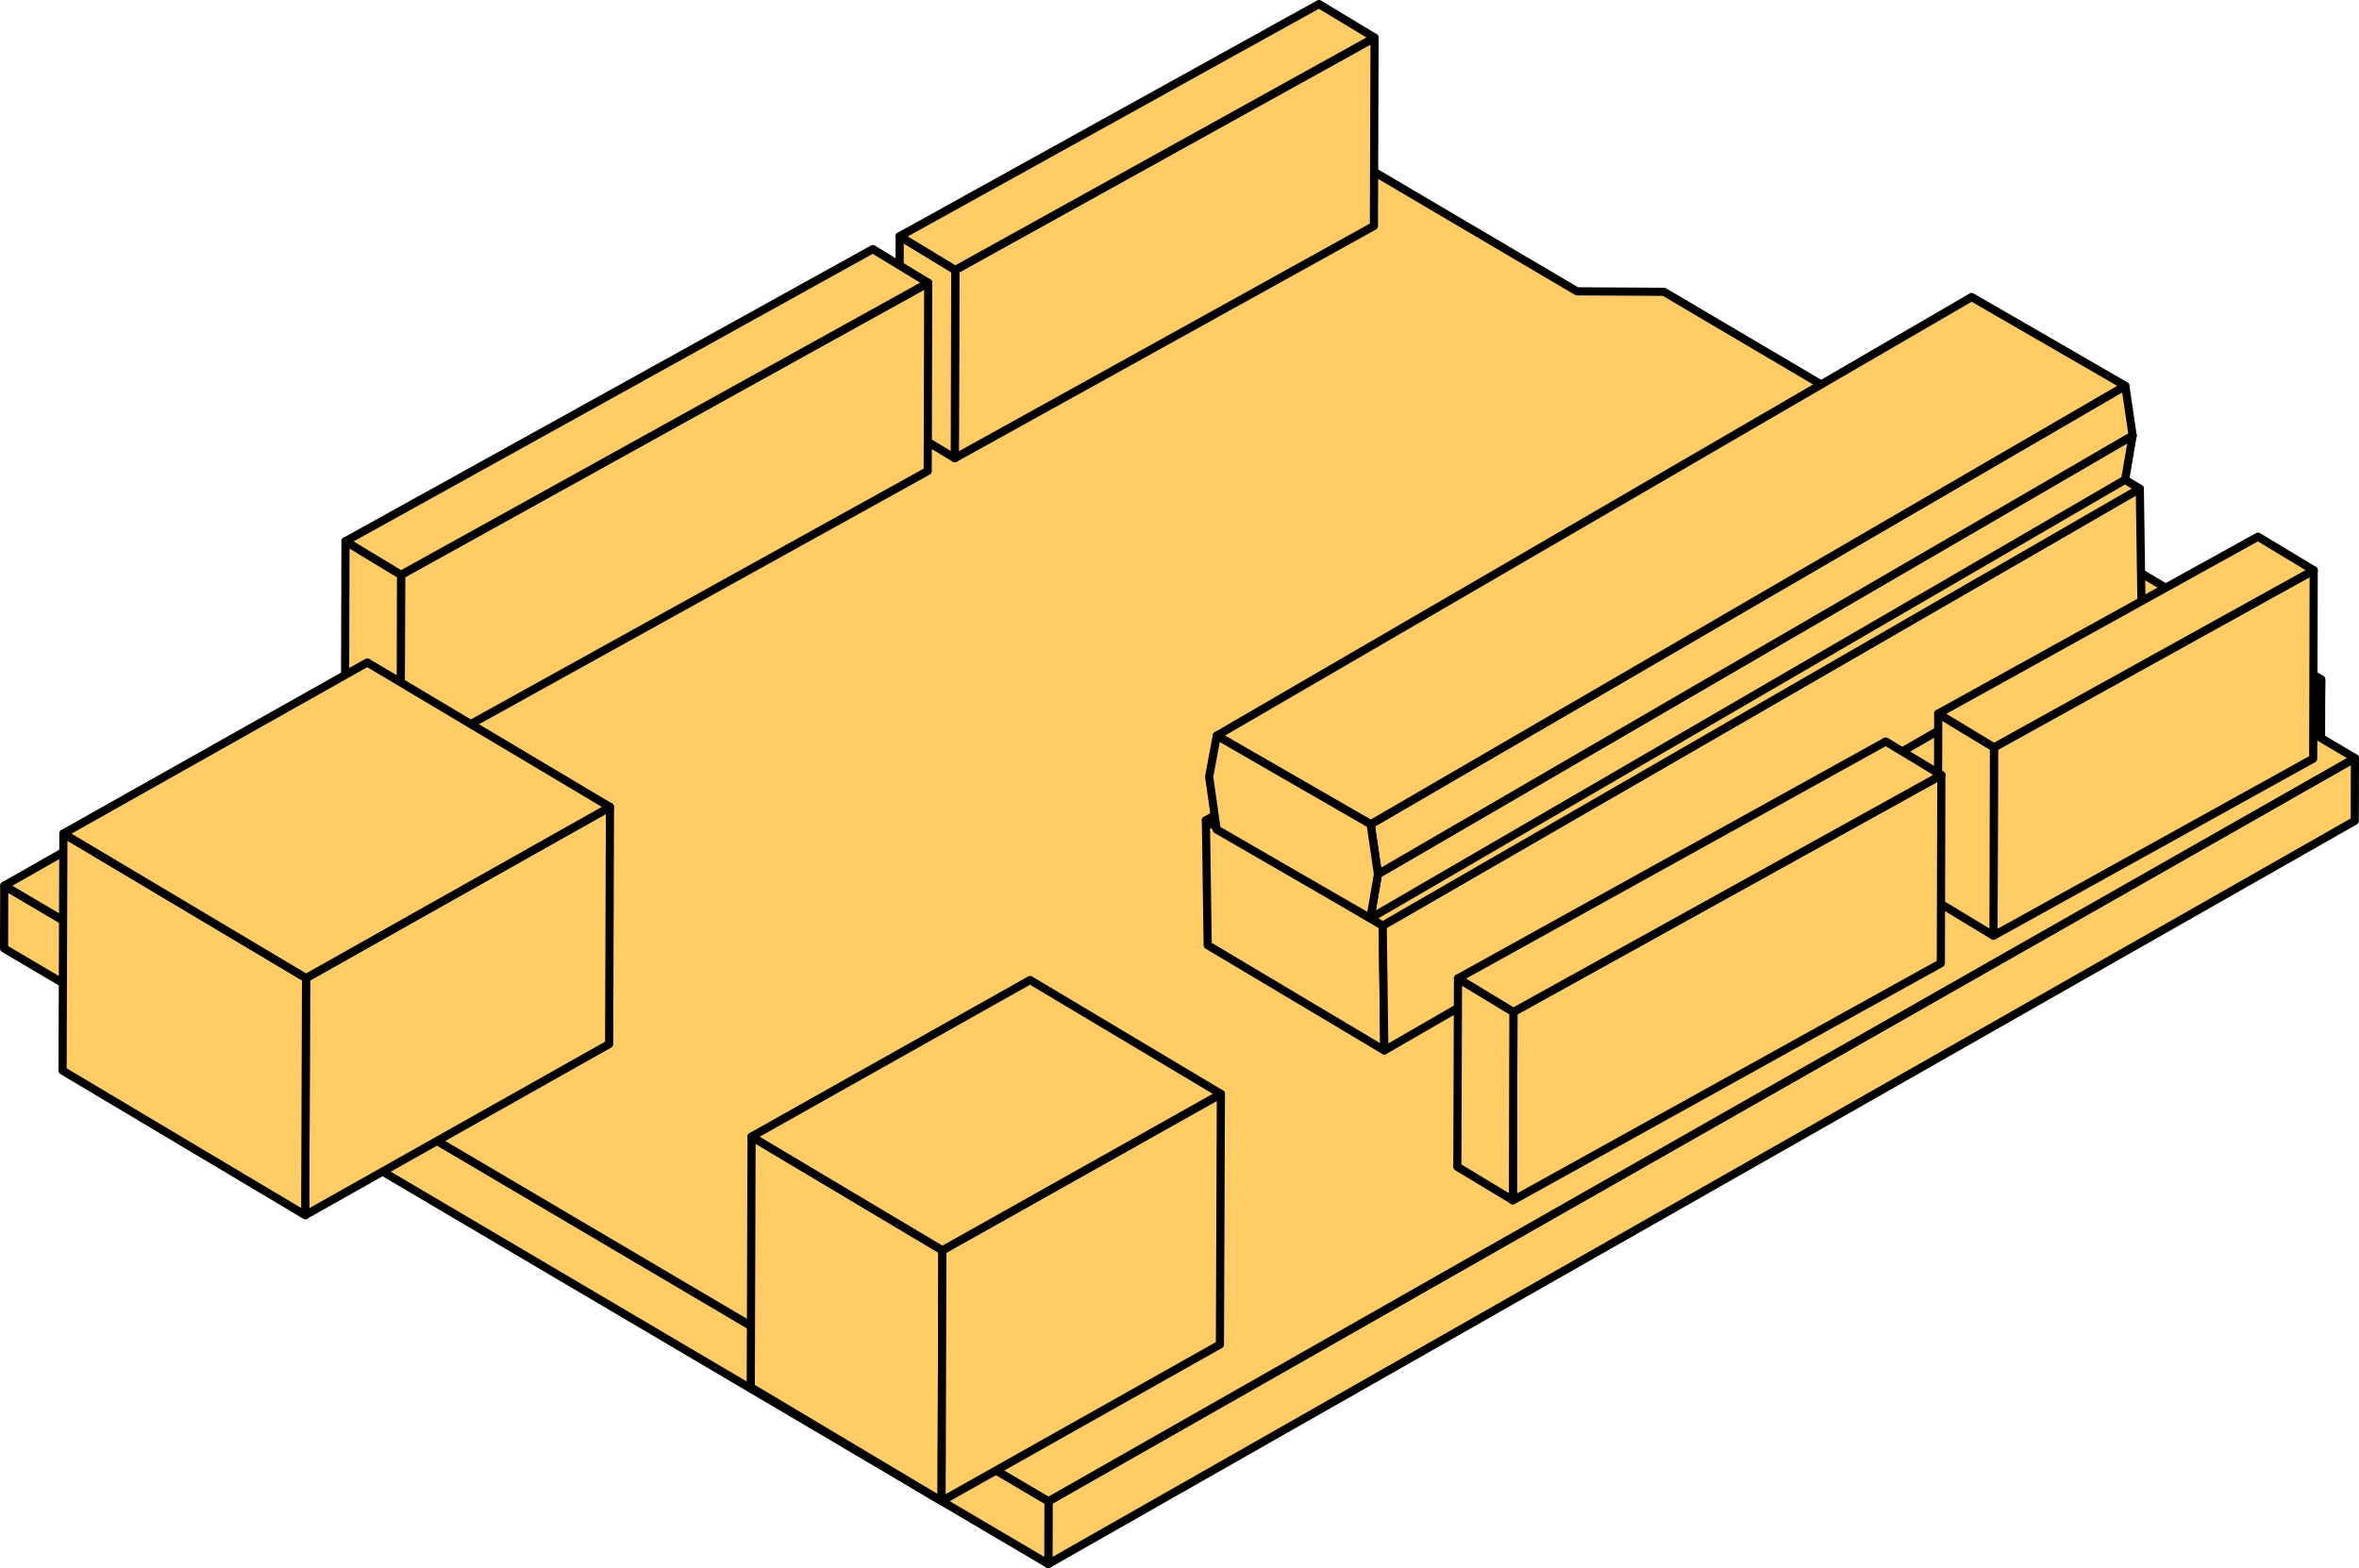 <svg xmlns="http://www.w3.org/2000/svg" viewBox="0 0 144.76 96.24"><defs><style>.cls-1{isolation:isolate;}.cls-2{fill:#fc6;stroke:#000;stroke-linejoin:round;stroke-width:0.5px;}</style></defs><g id="Layer_2" data-name="Layer 2"><g id="SECTION"><g class="cls-1"><polygon class="cls-2" points="142.44 41.7 142.43 45.55 142.39 49.14 142.4 45.28 142.44 41.7"/><polygon class="cls-2" points="144.51 46.53 144.5 50.38 64.33 95.99 64.34 92.14 144.51 46.53"/><polygon class="cls-2" points="64.34 92.14 64.33 95.99 0.25 58.21 0.26 54.36 64.34 92.14"/><polygon class="cls-2" points="78.8 9.67 82.89 9.7 96.77 17.88 102.11 17.91 142.44 41.7 142.4 45.28 144.51 46.53 64.34 92.14 0.26 54.36 78.8 9.67"/></g><g class="cls-1"><polygon class="cls-2" points="57.83 76.74 57.78 92.13 46.07 85.14 46.12 69.76 57.83 76.74"/><polygon class="cls-2" points="74.92 67.14 74.86 82.52 57.78 92.13 57.83 76.74 74.92 67.14"/><polygon class="cls-2" points="57.83 76.74 46.12 69.76 63.21 60.15 74.92 67.14 57.83 76.74"/></g><g class="cls-1"><polygon class="cls-2" points="84.85 56.81 84.95 64.47 74.11 58.01 74 50.35 84.85 56.81"/><polygon class="cls-2" points="131.31 29.99 131.42 37.64 84.95 64.47 84.85 56.81 131.31 29.99"/><polygon class="cls-2" points="84.85 56.81 74 50.35 120.47 23.52 131.31 29.99 84.85 56.81"/></g><g class="cls-1"><polygon class="cls-2" points="141.98 35 141.95 46.56 122.33 57.43 122.36 45.87 141.98 35"/><polygon class="cls-2" points="122.36 45.87 122.33 57.43 118.91 55.36 118.94 43.8 122.36 45.87"/><polygon class="cls-2" points="138.56 32.94 141.98 35 122.36 45.87 118.94 43.8 138.56 32.94"/></g><g class="cls-1"><polygon class="cls-2" points="119.13 47.57 119.1 59.12 92.84 73.67 92.87 62.11 119.13 47.57"/><polygon class="cls-2" points="92.87 62.11 92.84 73.67 89.43 71.61 89.47 60.05 92.87 62.11"/><polygon class="cls-2" points="115.72 45.51 119.13 47.57 92.87 62.11 89.47 60.05 115.72 45.51"/></g><g class="cls-1"><polygon class="cls-2" points="84.35 2.31 84.31 13.87 58.59 28.12 58.62 16.57 84.35 2.31"/><polygon class="cls-2" points="58.62 16.57 58.59 28.12 55.18 26.06 55.21 14.5 58.62 16.57"/><polygon class="cls-2" points="80.94 0.25 84.35 2.31 58.62 16.57 55.21 14.5 80.94 0.25"/></g><g class="cls-1"><polygon class="cls-2" points="56.96 17.36 56.93 28.91 24.58 46.83 24.61 35.28 56.96 17.36"/><polygon class="cls-2" points="24.61 35.28 24.58 46.83 21.17 44.77 21.2 33.22 24.61 35.28"/><polygon class="cls-2" points="53.56 15.29 56.96 17.36 24.61 35.28 21.2 33.22 53.56 15.29"/></g><g class="cls-1"><polygon class="cls-2" points="37.43 49.53 37.38 64.08 18.73 74.58 18.78 60.03 37.43 49.53"/><polygon class="cls-2" points="18.78 60.03 18.73 74.58 3.84 65.71 3.89 51.16 18.78 60.03"/><polygon class="cls-2" points="22.54 40.66 37.43 49.53 18.78 60.03 3.89 51.16 22.54 40.66"/></g><g class="cls-1"><polygon class="cls-2" points="84.56 53.65 130.87 26.73 130.41 29.44 84.09 56.36 84.56 53.65"/><polygon class="cls-2" points="84.11 50.59 130.42 23.68 130.87 26.73 84.56 53.65 84.11 50.59"/><polygon class="cls-2" points="74.67 45.15 120.99 18.23 130.42 23.68 84.11 50.59 74.67 45.15"/><polygon class="cls-2" points="84.11 50.59 84.56 53.65 84.09 56.36 74.66 50.91 74.2 47.67 74.67 45.15 84.11 50.59"/></g></g></g></svg>